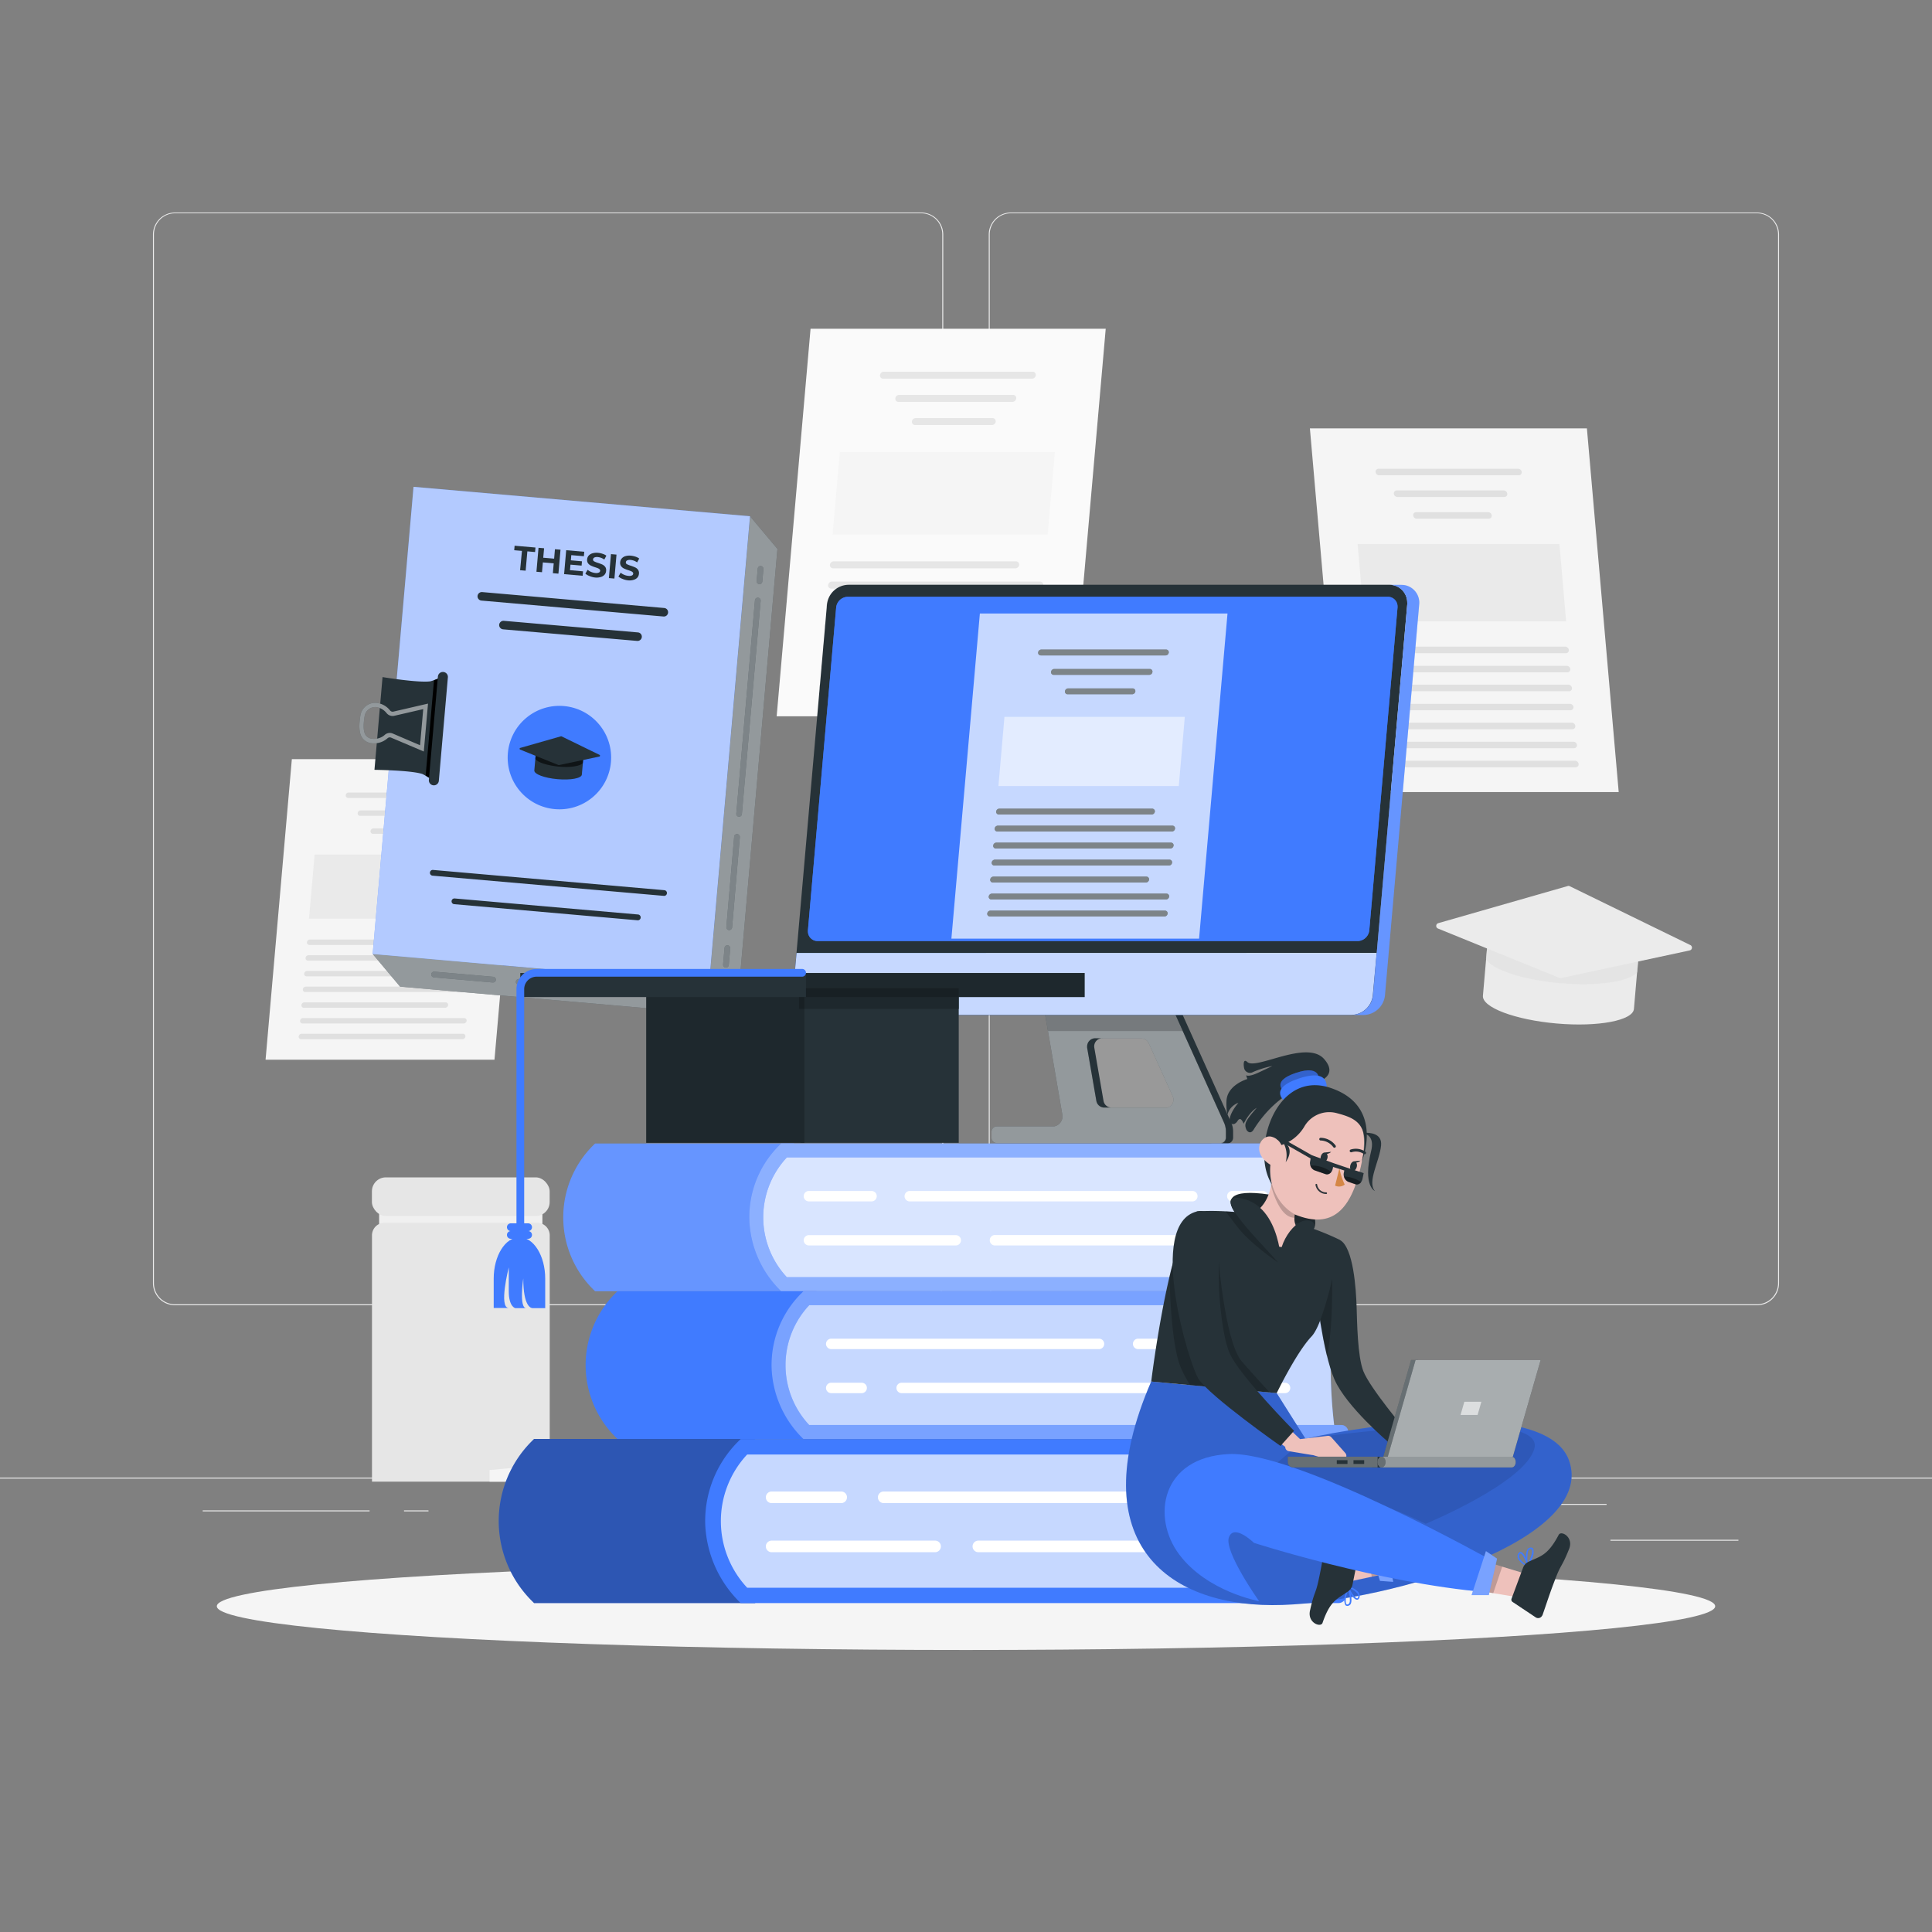 <svg xmlns="http://www.w3.org/2000/svg" viewBox="0 0 500 500"><rect x="0" y="0" width="500" height="500" fill="#808080" stroke="none"/><g id="freepik--background-complete--inject-10"><rect x="416.78" y="398.49" width="33.12" height="0.25" style="fill:#ebebeb"></rect><rect x="322.53" y="401.21" width="8.69" height="0.25" style="fill:#ebebeb"></rect><rect x="396.59" y="389.21" width="19.19" height="0.25" style="fill:#ebebeb"></rect><rect x="52.46" y="390.89" width="43.19" height="0.25" style="fill:#ebebeb"></rect><rect x="104.56" y="390.89" width="6.33" height="0.25" style="fill:#ebebeb"></rect><rect x="131.47" y="395.11" width="93.68" height="0.25" style="fill:#ebebeb"></rect><path d="M238.4,337.8H45.3a5.71,5.71,0,0,1-5.71-5.71V60.66A5.71,5.71,0,0,1,45.3,55H238.4a5.71,5.71,0,0,1,5.71,5.71V332.09A5.71,5.71,0,0,1,238.4,337.8ZM45.3,55.2a5.47,5.47,0,0,0-5.46,5.46V332.09a5.47,5.47,0,0,0,5.46,5.46H238.4a5.47,5.47,0,0,0,5.46-5.46V60.66a5.47,5.47,0,0,0-5.46-5.46Z" style="fill:#ebebeb"></path><path d="M454.7,337.8H261.6a5.71,5.71,0,0,1-5.71-5.71V60.66A5.71,5.71,0,0,1,261.6,55H454.7a5.71,5.71,0,0,1,5.71,5.71V332.09A5.71,5.71,0,0,1,454.7,337.8ZM261.6,55.2a5.47,5.47,0,0,0-5.46,5.46V332.09a5.47,5.47,0,0,0,5.46,5.46H454.7a5.47,5.47,0,0,0,5.46-5.46V60.66a5.47,5.47,0,0,0-5.46-5.46Z" style="fill:#ebebeb"></path><rect y="382.4" width="500" height="0.25" style="fill:#ebebeb"></rect><polygon points="418.92 204.99 347.23 204.99 339 110.86 410.69 110.86 418.92 204.99" style="fill:#f5f5f5"></polygon><path d="M393.05,123H356.92a.93.93,0,0,1-.92-.84h0a.77.77,0,0,1,.77-.85H392.9a.94.94,0,0,1,.92.85h0A.75.75,0,0,1,393.05,123Z" style="fill:#e0e0e0"></path><path d="M405.19,169.05H361a.94.94,0,0,1-.92-.85h0a.77.77,0,0,1,.77-.85h44.25a1,1,0,0,1,.92.85h0A.77.77,0,0,1,405.19,169.05Z" style="fill:#e0e0e0"></path><path d="M405.62,174H355.1a.94.94,0,0,1-.92-.85h0a.77.77,0,0,1,.77-.85h50.53a1,1,0,0,1,.92.85h0A.77.77,0,0,1,405.62,174Z" style="fill:#e0e0e0"></path><path d="M406.06,178.89H355.53a.94.94,0,0,1-.92-.85h0a.77.77,0,0,1,.77-.85h50.53a1,1,0,0,1,.92.85h0A.77.77,0,0,1,406.06,178.89Z" style="fill:#e0e0e0"></path><path d="M406.49,183.81H356A1,1,0,0,1,355,183h0a.77.77,0,0,1,.77-.85h50.53a.94.94,0,0,1,.92.85h0A.77.77,0,0,1,406.49,183.81Z" style="fill:#e0e0e0"></path><path d="M406.92,188.73H362.67a1,1,0,0,1-.92-.85h0a.77.77,0,0,1,.77-.85h44.25a.94.94,0,0,1,.92.85h0A.77.77,0,0,1,406.92,188.73Z" style="fill:#e0e0e0"></path><path d="M407.35,193.65H356.82a1,1,0,0,1-.92-.85h0a.76.76,0,0,1,.78-.84H407.2a.93.93,0,0,1,.92.84h0A.77.77,0,0,1,407.35,193.65Z" style="fill:#e0e0e0"></path><path d="M407.78,198.57H357.25a1,1,0,0,1-.92-.85h0a.76.76,0,0,1,.78-.84h50.52a.93.93,0,0,1,.92.84h0A.77.77,0,0,1,407.78,198.57Z" style="fill:#e0e0e0"></path><path d="M389.31,128.62H361.65a.94.94,0,0,1-.92-.85h0a.76.76,0,0,1,.77-.85h27.66a.94.94,0,0,1,.92.85h0A.76.76,0,0,1,389.31,128.62Z" style="fill:#e0e0e0"></path><path d="M385.28,134.24H366.66a.94.94,0,0,1-.92-.85h0a.75.75,0,0,1,.77-.84h18.63a.94.94,0,0,1,.92.84h0A.77.77,0,0,1,385.28,134.24Z" style="fill:#e0e0e0"></path><polygon points="405.32 160.82 353.1 160.82 351.35 140.78 403.57 140.78 405.32 160.82" style="fill:#e0e0e0;opacity:0.5"></polygon><polygon points="68.73 274.25 127.97 274.25 134.77 196.47 75.53 196.47 68.73 274.25" style="fill:#f5f5f5"></polygon><path d="M90.11,206.5H120a.79.79,0,0,0,.76-.7h0a.63.63,0,0,0-.64-.7H90.23a.77.77,0,0,0-.76.7h0A.63.63,0,0,0,90.11,206.5Z" style="fill:#e0e0e0"></path><path d="M80.07,244.55h36.56a.77.77,0,0,0,.76-.7h0a.63.63,0,0,0-.64-.7H80.2a.79.79,0,0,0-.77.7h0A.64.64,0,0,0,80.07,244.55Z" style="fill:#e0e0e0"></path><path d="M79.72,248.61h41.74a.77.77,0,0,0,.76-.7h0a.63.63,0,0,0-.64-.7H79.84a.78.78,0,0,0-.76.7h0A.63.63,0,0,0,79.72,248.61Z" style="fill:#e0e0e0"></path><path d="M79.36,252.68h41.75a.78.78,0,0,0,.76-.7h0a.63.63,0,0,0-.64-.7H79.48a.78.78,0,0,0-.76.7h0A.63.63,0,0,0,79.36,252.68Z" style="fill:#e0e0e0"></path><path d="M79,256.74h41.74a.77.77,0,0,0,.76-.7h0a.63.63,0,0,0-.64-.7H79.13a.78.78,0,0,0-.76.7h0A.63.63,0,0,0,79,256.74Z" style="fill:#e0e0e0"></path><path d="M78.65,260.81h36.56a.78.78,0,0,0,.76-.7h0a.63.63,0,0,0-.64-.7H78.77a.78.78,0,0,0-.76.7h0A.63.63,0,0,0,78.65,260.81Z" style="fill:#e0e0e0"></path><path d="M78.29,264.88H120a.78.78,0,0,0,.76-.7h0a.63.63,0,0,0-.64-.7H78.42a.77.77,0,0,0-.76.7h0A.63.63,0,0,0,78.29,264.88Z" style="fill:#e0e0e0"></path><path d="M77.94,268.94h41.74a.77.77,0,0,0,.76-.7h0a.62.62,0,0,0-.63-.7H78.06a.77.77,0,0,0-.76.7h0A.63.63,0,0,0,77.94,268.94Z" style="fill:#e0e0e0"></path><path d="M93.2,211.14h22.85a.77.77,0,0,0,.76-.7h0a.63.63,0,0,0-.63-.7H93.32a.78.78,0,0,0-.76.7h0A.63.63,0,0,0,93.2,211.14Z" style="fill:#e0e0e0"></path><path d="M96.52,215.79h15.4a.79.79,0,0,0,.76-.7h0a.64.64,0,0,0-.64-.7H96.65a.77.77,0,0,0-.76.7h0A.63.63,0,0,0,96.52,215.79Z" style="fill:#e0e0e0"></path><polygon points="79.97 237.75 123.11 237.75 124.56 221.19 81.42 221.19 79.97 237.75" style="fill:#e0e0e0;opacity:0.5"></polygon><polygon points="201 185.38 277.38 185.38 286.16 85.08 209.77 85.08 201 185.38" style="fill:#fafafa"></polygon><path d="M228.56,98h38.5a1,1,0,0,0,1-.9h0a.81.81,0,0,0-.82-.9h-38.5a1,1,0,0,0-1,.9h0A.81.81,0,0,0,228.56,98Z" style="fill:#e6e6e6"></path><path d="M215.62,147.08h47.14a1,1,0,0,0,1-.9h0a.82.82,0,0,0-.83-.9H215.78a1,1,0,0,0-1,.9h0A.81.81,0,0,0,215.62,147.08Z" style="fill:#e6e6e6"></path><path d="M215.17,152.33H269a1,1,0,0,0,1-.91h0a.82.82,0,0,0-.83-.9H215.32a1,1,0,0,0-1,.9h0A.83.83,0,0,0,215.17,152.33Z" style="fill:#e6e6e6"></path><path d="M214.71,157.57h53.83a1,1,0,0,0,1-.9h0a.82.82,0,0,0-.82-.91H214.86a1,1,0,0,0-1,.91h0A.82.82,0,0,0,214.71,157.57Z" style="fill:#e6e6e6"></path><path d="M214.25,162.81h53.83a1,1,0,0,0,1-.9h0a.81.81,0,0,0-.82-.9H214.41a1,1,0,0,0-1,.9h0A.82.82,0,0,0,214.25,162.81Z" style="fill:#e6e6e6"></path><path d="M213.79,168.05h47.14a1,1,0,0,0,1-.9h0a.81.81,0,0,0-.82-.9H214a1,1,0,0,0-1,.9h0A.8.8,0,0,0,213.79,168.05Z" style="fill:#e6e6e6"></path><path d="M213.33,173.3h53.83a1,1,0,0,0,1-.91h0a.8.8,0,0,0-.82-.9H213.49a1,1,0,0,0-1,.9h0A.81.81,0,0,0,213.33,173.3Z" style="fill:#e6e6e6"></path><path d="M212.87,178.54H266.7a1,1,0,0,0,1-.9h0a.81.81,0,0,0-.82-.91H213a1,1,0,0,0-1,.91h0A.81.81,0,0,0,212.87,178.54Z" style="fill:#e6e6e6"></path><path d="M232.55,104H262a1,1,0,0,0,1-.9h0a.8.8,0,0,0-.82-.9H232.71a1,1,0,0,0-1,.9h0A.8.8,0,0,0,232.55,104Z" style="fill:#e6e6e6"></path><path d="M236.84,110h19.85a1,1,0,0,0,1-.9h0a.82.82,0,0,0-.83-.9H237a1,1,0,0,0-1,.9h0A.82.82,0,0,0,236.84,110Z" style="fill:#e6e6e6"></path><polygon points="215.49 138.31 271.13 138.31 272.99 116.96 217.36 116.96 215.49 138.31" style="fill:#f0f0f0;opacity:0.5"></polygon><path d="M422.86,261.11c-.26,3-9.24,4.71-20,3.77s-19.35-4.17-19.08-7.19l1.15-13.21L424,247.9Z" style="fill:#ebebeb"></path><path d="M384.57,248.17c1.49,2.74,9.42,5.41,19.16,6.27s18-.4,20-2.84l.32-3.7-39.13-3.42Z" style="fill:#e0e0e0;opacity:0.6"></path><path d="M403.63,253.1l-31.47-12.79a.74.74,0,0,1,.07-1.4l33.44-9.59a.72.72,0,0,1,.52,0l31.27,15.26a.74.74,0,0,1-.17,1.39l-33.22,7.13A.74.74,0,0,1,403.63,253.1Z" style="fill:#ebebeb"></path><rect x="98.12" y="312.7" width="42.25" height="6.5" style="fill:#f0f0f0"></rect><path d="M99.52,316.45H139a3.27,3.27,0,0,1,3.27,3.27v63.73h-46V319.72a3.26,3.26,0,0,1,3.27-3.27Z" style="fill:#e6e6e6"></path><rect x="96.25" y="304.7" width="46" height="10" rx="3.61" style="fill:#e6e6e6"></rect><polygon points="148.2 383.45 126.7 383.45 126.7 380.45 148.2 378.45 148.2 383.45" style="fill:#f5f5f5"></polygon></g><g id="freepik--Shadow--inject-10"><ellipse id="freepik--path--inject-10" cx="250" cy="415.69" rx="193.89" ry="11.32" style="fill:#f5f5f5"></ellipse></g><g id="freepik--Thesis--inject-10"><polygon points="194.11 133.61 183.53 254.51 96.45 246.89 103.54 255.34 190.62 262.96 201.2 142.06 194.11 133.61" style="fill:#263238"></polygon><polygon points="194.11 133.61 183.53 254.51 96.45 246.89 103.54 255.34 190.62 262.96 201.2 142.06 194.11 133.61" style="fill:#fff;opacity:0.5"></polygon><rect x="101.57" y="129.57" width="87.41" height="121.37" transform="translate(17.13 -11.94) rotate(5)" style="fill:#407BFF"></rect><rect x="101.57" y="129.57" width="87.41" height="121.37" transform="translate(17.13 -11.94) rotate(5)" style="fill:#fff;opacity:0.6"></rect><path d="M196.49,151.17h0a.74.74,0,0,1-.67-.81l.28-3.19a.74.74,0,0,1,.8-.68h0a.74.74,0,0,1,.67.8l-.28,3.2A.74.74,0,0,1,196.49,151.17Z" style="fill:#263238"></path><path d="M191.22,211.37h0a.73.73,0,0,1-.67-.8l4.83-55.22a.73.73,0,0,1,.8-.67h0a.74.74,0,0,1,.68.8L192,210.7A.73.73,0,0,1,191.22,211.37Z" style="fill:#263238"></path><path d="M188.66,240.71h0a.76.76,0,0,1-.68-.81L190,216.53a.73.73,0,0,1,.8-.67h0a.74.74,0,0,1,.67.8l-2,23.37A.75.75,0,0,1,188.66,240.71Z" style="fill:#263238"></path><path d="M187.81,250.42h0a.74.74,0,0,1-.68-.8l.38-4.3a.74.74,0,0,1,.8-.68h0a.74.74,0,0,1,.67.8l-.37,4.31A.74.74,0,0,1,187.81,250.42Z" style="fill:#263238"></path><path d="M127.53,254.27l-15.25-1.33a.75.75,0,0,1-.67-.81h0a.74.74,0,0,1,.8-.67l15.25,1.33a.76.76,0,0,1,.68.81h0A.75.75,0,0,1,127.53,254.27Z" style="fill:#263238"></path><path d="M164.92,257.54l-30.74-2.69a.74.74,0,0,1-.68-.8h0a.74.74,0,0,1,.81-.67l30.74,2.69a.74.74,0,0,1,.68.8h0A.74.74,0,0,1,164.92,257.54Z" style="fill:#263238"></path><path d="M173.53,258.29l-4.18-.36a.74.74,0,0,1-.67-.8h0a.74.74,0,0,1,.8-.68l4.18.37a.74.74,0,0,1,.68.8h0A.74.74,0,0,1,173.53,258.29Z" style="fill:#263238"></path><g style="opacity:0.4"><path d="M196.49,151.17h0a.74.74,0,0,1-.67-.81l.28-3.19a.74.74,0,0,1,.8-.68h0a.74.74,0,0,1,.67.8l-.28,3.2A.74.74,0,0,1,196.49,151.17Z" style="fill:#fff"></path><path d="M191.22,211.37h0a.73.73,0,0,1-.67-.8l4.83-55.22a.73.73,0,0,1,.8-.67h0a.74.74,0,0,1,.68.8L192,210.7A.73.73,0,0,1,191.22,211.37Z" style="fill:#fff"></path><path d="M188.66,240.71h0a.76.76,0,0,1-.68-.81L190,216.53a.73.73,0,0,1,.8-.67h0a.74.74,0,0,1,.67.8l-2,23.37A.75.75,0,0,1,188.66,240.71Z" style="fill:#fff"></path><path d="M187.81,250.42h0a.74.74,0,0,1-.68-.8l.38-4.3a.74.74,0,0,1,.8-.68h0a.74.74,0,0,1,.67.8l-.37,4.31A.74.74,0,0,1,187.81,250.42Z" style="fill:#fff"></path><path d="M127.53,254.27l-15.25-1.33a.75.75,0,0,1-.67-.81h0a.74.74,0,0,1,.8-.67l15.25,1.33a.76.76,0,0,1,.68.81h0A.75.75,0,0,1,127.53,254.27Z" style="fill:#fff"></path><path d="M164.92,257.54l-30.74-2.69a.74.74,0,0,1-.68-.8h0a.74.74,0,0,1,.81-.67l30.74,2.69a.74.74,0,0,1,.68.8h0A.74.74,0,0,1,164.92,257.54Z" style="fill:#fff"></path><path d="M173.53,258.29l-4.18-.36a.74.74,0,0,1-.67-.8h0a.74.74,0,0,1,.8-.68l4.18.37a.74.74,0,0,1,.68.8h0A.74.74,0,0,1,173.53,258.29Z" style="fill:#fff"></path></g><path d="M111.41,176.32c-3.09.45-12.41-1.09-12.41-1.09l-2.09,24s9.44.1,12.4,1.08a17.94,17.94,0,0,1,2.61,1.58l2.33-26.66A17.6,17.6,0,0,1,111.41,176.32Z" style="fill:#263238"></path><path d="M110.16,200.72c.81.48,1.76,1.15,1.76,1.15l2.33-26.66s-1,.5-1.93.83Z"></path><path d="M112.17,203.24h0a1.3,1.3,0,0,1-1.18-1.4l2.34-26.75a1.29,1.29,0,0,1,1.41-1.18h0a1.28,1.28,0,0,1,1.17,1.4l-2.34,26.75A1.29,1.29,0,0,1,112.17,203.24Z" style="fill:#263238"></path><path d="M110.77,182.09l-1.09,12.4-8.49-3.6a.87.87,0,0,0-.9.17,5.22,5.22,0,0,1-3.92,1.3,3.4,3.4,0,0,1-2.5-1.24c-1.13-1.44-.94-3.79-.61-5.9a3.89,3.89,0,0,1,4.25-3.31,5.22,5.22,0,0,1,3.41,1.92.86.86,0,0,0,.86.34Zm-2.06,10.78.82-9.35-7.5,1.73a2,2,0,0,1-2-.72A4.12,4.12,0,0,0,97.36,183a2.78,2.78,0,0,0-3,2.39c-.28,1.76-.49,3.92.38,5a2.35,2.35,0,0,0,1.72.81,4.09,4.09,0,0,0,3.1-1,1.94,1.94,0,0,1,2.06-.37Z" style="fill:#263238"></path><g style="opacity:0.5"><path d="M110.77,182.09l-1.09,12.4-8.49-3.6a.87.87,0,0,0-.9.17,5.22,5.22,0,0,1-3.92,1.3,3.4,3.4,0,0,1-2.5-1.24c-1.13-1.44-.94-3.79-.61-5.9a3.89,3.89,0,0,1,4.25-3.31,5.22,5.22,0,0,1,3.41,1.92.86.86,0,0,0,.86.34Zm-2.06,10.78.82-9.35-7.5,1.73a2,2,0,0,1-2-.72A4.12,4.12,0,0,0,97.36,183a2.78,2.78,0,0,0-3,2.39c-.28,1.76-.49,3.92.38,5a2.35,2.35,0,0,0,1.72.81,4.09,4.09,0,0,0,3.1-1,1.94,1.94,0,0,1,2.06-.37Z" style="fill:#fff"></path></g><path d="M135.08,142.57l-2-.17.1-1.17,5.4.47-.1,1.17-2-.18-.44,5-1.44-.12Z" style="fill:#263238"></path><path d="M145.06,142.26l-.54,6.2-1.44-.12.22-2.54-2.81-.25-.22,2.54-1.44-.12.54-6.2,1.44.12-.22,2.45,2.82.24.21-2.44Z" style="fill:#263238"></path><path d="M150.89,147.86l-.1,1.15-4.8-.42.54-6.2,4.68.41-.1,1.15-3.26-.28-.11,1.34,2.87.26-.09,1.11-2.88-.25-.13,1.43Z" style="fill:#263238"></path><path d="M152.55,149.07a3.52,3.52,0,0,1-1.06-.61l.59-1a3.18,3.18,0,0,0,.9.55,3.92,3.92,0,0,0,1.08.28,1.74,1.74,0,0,0,.92-.11.54.54,0,0,0,.34-.45.51.51,0,0,0-.14-.39,1.45,1.45,0,0,0-.42-.27c-.18-.08-.42-.16-.72-.26a9.28,9.28,0,0,1-1.13-.44,2,2,0,0,1-.73-.6,1.49,1.49,0,0,1-.23-1,1.72,1.72,0,0,1,.37-.95,2.1,2.1,0,0,1,1-.62,3.7,3.7,0,0,1,1.46-.13,5,5,0,0,1,1.15.25,3.27,3.27,0,0,1,1,.49l-.54,1a3.5,3.5,0,0,0-1.67-.64,1.71,1.71,0,0,0-.91.12.61.61,0,0,0-.33.49.5.5,0,0,0,.29.5,5.2,5.2,0,0,0,1,.4,11.55,11.55,0,0,1,1.13.43,2,2,0,0,1,.73.6,1.43,1.43,0,0,1,.23,1,1.66,1.66,0,0,1-.38,1,2.05,2.05,0,0,1-1,.62,3.77,3.77,0,0,1-1.47.13A5.11,5.11,0,0,1,152.55,149.07Z" style="fill:#263238"></path><path d="M158.12,143.41l1.43.12-.54,6.2-1.43-.12Z" style="fill:#263238"></path><path d="M161.11,149.82a3.4,3.4,0,0,1-1.06-.61l.58-1a3.24,3.24,0,0,0,.91.55,3.43,3.43,0,0,0,1.08.27,1.67,1.67,0,0,0,.92-.1.54.54,0,0,0,.33-.46.44.44,0,0,0-.14-.38,1.17,1.17,0,0,0-.42-.27,7.24,7.24,0,0,0-.71-.26,8.67,8.67,0,0,1-1.13-.44,1.8,1.8,0,0,1-.73-.61,1.45,1.45,0,0,1-.24-1,1.73,1.73,0,0,1,.38-.95,2,2,0,0,1,.94-.62,3.74,3.74,0,0,1,1.46-.13,5.46,5.46,0,0,1,1.15.24,3.62,3.62,0,0,1,1,.5l-.54,1a3.43,3.43,0,0,0-1.68-.64,1.66,1.66,0,0,0-.9.12.58.58,0,0,0-.34.49.5.5,0,0,0,.29.5,6,6,0,0,0,1,.39,11.28,11.28,0,0,1,1.13.44,1.93,1.93,0,0,1,.73.6,1.48,1.48,0,0,1,.24,1,1.73,1.73,0,0,1-.38,1,2,2,0,0,1-1,.61,3.61,3.61,0,0,1-1.47.13A5,5,0,0,1,161.11,149.82Z" style="fill:#263238"></path><path d="M171.7,159.55l-47.11-4.12a1.11,1.11,0,0,1-1-1.2h0a1.12,1.12,0,0,1,1.21-1l47.1,4.12a1.1,1.1,0,0,1,1,1.2h0A1.1,1.1,0,0,1,171.7,159.55Z" style="fill:#263238"></path><path d="M164.9,165.87l-34.71-3a1.11,1.11,0,0,1-1-1.2h0a1.12,1.12,0,0,1,1.21-1l34.7,3a1.1,1.1,0,0,1,1,1.2h0A1.11,1.11,0,0,1,164.9,165.87Z" style="fill:#263238"></path><path d="M172.6,231.18a.73.73,0,0,1-.8.67l-59.86-5.23a.74.74,0,0,1-.67-.81h0a.73.73,0,0,1,.8-.67l59.86,5.24a.73.73,0,0,1,.67.8Z" style="fill:#263238"></path><path d="M165.8,237.5a.73.73,0,0,1-.8.67L117.54,234a.74.74,0,0,1-.67-.8h0a.74.74,0,0,1,.8-.68l47.46,4.15a.74.74,0,0,1,.67.81Z" style="fill:#263238"></path><circle cx="144.77" cy="196.06" r="13.39" transform="translate(-92.15 138.93) rotate(-40)" style="fill:#407BFF"></circle><path d="M150.58,200.47c-.08.95-2.9,1.48-6.3,1.18s-6.08-1.31-6-2.26l.37-4.15,12.3,1.07Z" style="fill:#263238"></path><path d="M138.55,196.4c.47.86,3,1.7,6,2s5.66-.13,6.28-.9l.1-1.16-12.3-1.07Z" style="opacity:0.6"></path><path d="M144.54,198l-9.9-4a.23.23,0,0,1,0-.44l10.51-3a.18.18,0,0,1,.16,0l9.83,4.79a.24.24,0,0,1,0,.44L144.68,198A.32.32,0,0,1,144.54,198Z" style="fill:#263238"></path></g><g id="freepik--Device--inject-10"><path d="M316.76,290.51l-14-31.09H269.94l5,29.09a2.63,2.63,0,0,1-2.14,3l-.42,0H258a1.39,1.39,0,0,0-1.39,1.39h0v1.54a1.39,1.39,0,0,0,1.39,1.39h57.73a1.51,1.51,0,0,0,1.51-1.51v-1.6A5.49,5.49,0,0,0,316.76,290.51Zm-15.18-3.84H285.83a2.1,2.1,0,0,1-2.07-1.75l-2.38-13.73a2.1,2.1,0,0,1,1.72-2.43l.36,0h11.91a2.1,2.1,0,0,1,1.92,1.23l6.21,13.73a2.13,2.13,0,0,1-1.92,3Z" style="fill:#263238"></path><path d="M316.76,290.51l-14-31.09H269.94l5,29.09a2.63,2.63,0,0,1-2.14,3l-.42,0H258a1.39,1.39,0,0,0-1.39,1.39h0v1.54a1.39,1.39,0,0,0,1.39,1.39h57.73a1.51,1.51,0,0,0,1.51-1.51v-1.6A5.49,5.49,0,0,0,316.76,290.51Zm-15.18-3.84H285.83a2.1,2.1,0,0,1-2.07-1.75l-2.38-13.73a2.1,2.1,0,0,1,1.72-2.43l.36,0h11.91a2.1,2.1,0,0,1,1.92,1.23l6.21,13.73a2.13,2.13,0,0,1-1.92,3Z" style="fill:#fff;opacity:0.5"></path><path d="M301.58,286.67H285.83a2.1,2.1,0,0,1-2.07-1.75l-2.38-13.73a2.1,2.1,0,0,1,1.72-2.43l.36,0h11.91a2.1,2.1,0,0,1,1.92,1.23l6.21,13.73a2.13,2.13,0,0,1-1.92,3Z" style="fill:#fff;isolation:isolate;opacity:0.2"></path><path d="M285.31,268.7h-1.85a2.1,2.1,0,0,0-2.11,2.1,2.19,2.19,0,0,0,0,.36l2.38,13.73a2.08,2.08,0,0,0,2.07,1.74h1.86a2.08,2.08,0,0,1-2.07-1.74l-2.38-13.73a2.09,2.09,0,0,1,1.72-2.43A2.07,2.07,0,0,1,285.31,268.7Z" style="fill:#263238"></path><path d="M318.62,290.51l-14-31.07h-1.85l14,31.07a5.58,5.58,0,0,1,.5,2.31v1.61a1.52,1.52,0,0,1-1.51,1.51h1.86a1.52,1.52,0,0,0,1.51-1.51v-1.61A5.58,5.58,0,0,0,318.62,290.51Z" style="fill:#263238"></path><polygon points="302.72 259.42 269.93 259.42 271.22 266.84 306.08 266.84 302.72 259.42" style="isolation:isolate;opacity:0.2"></polygon><path d="M349.76,262.68H209.87a4.62,4.62,0,0,1-4.69-4.52,4.16,4.16,0,0,1,0-.61l8.84-101.09a5.68,5.68,0,0,1,5.56-5.12H359.5a4.59,4.59,0,0,1,4.69,4.52,4,4,0,0,1,0,.6l-8.85,101.1A5.69,5.69,0,0,1,349.76,262.68Z" style="fill:#263238"></path><path d="M206.16,246.63l-1,10.93a4.59,4.59,0,0,0,4.06,5.09,3,3,0,0,0,.6,0h139.9a5.68,5.68,0,0,0,5.56-5.12l1-10.93Z" style="fill:#407BFF"></path><path d="M206.16,246.63l-1,10.93a4.59,4.59,0,0,0,4.06,5.09,3,3,0,0,0,.6,0h139.9a5.68,5.68,0,0,0,5.56-5.12l1-10.93Z" style="fill:#fff;isolation:isolate;opacity:0.7"></path><path d="M351.34,243.54H211.63a2.49,2.49,0,0,1-2.54-2.45,1.69,1.69,0,0,1,0-.32l7.31-83.55a3.08,3.08,0,0,1,3-2.77H359.14a2.49,2.49,0,0,1,2.54,2.45c0,.1,0,.21,0,.32l-7.31,83.55A3.09,3.09,0,0,1,351.34,243.54Z" style="fill:#407BFF"></path><path d="M351.34,243.54H211.63a2.49,2.49,0,0,1-2.54-2.45,1.69,1.69,0,0,1,0-.32l7.31-83.55a3.08,3.08,0,0,1,3-2.77H359.14a2.49,2.49,0,0,1,2.54,2.45c0,.1,0,.21,0,.32l-7.31,83.55A3.09,3.09,0,0,1,351.34,243.54Z" style="fill:#407BFF;isolation:isolate;opacity:0.8"></path><path d="M362.6,151.36h-3.1a4.59,4.59,0,0,1,4.69,4.52,4,4,0,0,1,0,.6l-8.85,101.08a5.68,5.68,0,0,1-5.56,5.12h3.1a5.67,5.67,0,0,0,5.55-5.12l8.85-101.09a4.6,4.6,0,0,0-4.07-5.08Z" style="fill:#407BFF"></path><path d="M362.6,151.36h-3.1a4.59,4.59,0,0,1,4.69,4.52,4,4,0,0,1,0,.6l-8.85,101.08a5.68,5.68,0,0,1-5.56,5.12h3.1a5.67,5.67,0,0,0,5.55-5.12l8.85-101.09a4.6,4.6,0,0,0-4.07-5.08Z" style="fill:#fff;isolation:isolate;opacity:0.2"></path><polygon points="246.22 242.92 310.32 242.92 317.68 158.77 253.59 158.77 246.22 242.92" style="fill:#407BFF"></polygon><polygon points="246.22 242.92 310.32 242.92 317.68 158.77 253.59 158.77 246.22 242.92" style="fill:#fff;opacity:0.7"></polygon><path d="M269.36,169.62h32.29a.85.85,0,0,0,.83-.76h0a.69.69,0,0,0-.69-.75h-32.3a.85.85,0,0,0-.83.75h0A.69.69,0,0,0,269.36,169.62Z" style="fill:#263238"></path><path d="M258.5,210.79h39.55a.85.85,0,0,0,.83-.76h0a.69.69,0,0,0-.7-.75H258.63a.83.83,0,0,0-.82.75h0A.68.68,0,0,0,258.5,210.79Z" style="fill:#263238"></path><path d="M258.11,215.19h45.17a.83.83,0,0,0,.82-.76h0a.68.68,0,0,0-.69-.75H258.25a.85.85,0,0,0-.83.75h0A.69.69,0,0,0,258.11,215.19Z" style="fill:#263238"></path><path d="M257.73,219.59H302.9a.85.85,0,0,0,.82-.76h0a.68.68,0,0,0-.69-.76H257.86a.84.84,0,0,0-.82.76h0A.68.68,0,0,0,257.73,219.59Z" style="fill:#263238"></path><path d="M257.34,224h45.17a.83.83,0,0,0,.82-.76h0a.68.68,0,0,0-.69-.76H257.48a.85.85,0,0,0-.83.76h0A.69.69,0,0,0,257.34,224Z" style="fill:#263238"></path><path d="M257,228.39h39.55a.85.85,0,0,0,.83-.76h0a.69.69,0,0,0-.69-.76H257.09a.84.84,0,0,0-.82.76h0A.68.68,0,0,0,257,228.39Z" style="fill:#263238"></path><path d="M256.57,232.78h45.17a.84.84,0,0,0,.83-.75h0a.69.69,0,0,0-.7-.76H256.71a.85.85,0,0,0-.83.76h0A.68.68,0,0,0,256.57,232.78Z" style="fill:#263238"></path><path d="M256.19,237.18h45.17a.84.84,0,0,0,.82-.75h0a.68.68,0,0,0-.69-.76H256.32a.84.84,0,0,0-.82.76h0A.68.68,0,0,0,256.19,237.18Z" style="fill:#263238"></path><path d="M272.7,174.65h24.73a.83.83,0,0,0,.82-.76h0a.68.68,0,0,0-.69-.76H272.83a.85.85,0,0,0-.82.76h0A.68.68,0,0,0,272.7,174.65Z" style="fill:#263238"></path><path d="M276.3,179.67H293a.85.85,0,0,0,.83-.75h0a.69.69,0,0,0-.7-.76H276.43a.83.83,0,0,0-.82.76h0A.68.68,0,0,0,276.3,179.67Z" style="fill:#263238"></path><g style="opacity:0.4"><path d="M269.36,169.62h32.29a.85.85,0,0,0,.83-.76h0a.69.69,0,0,0-.69-.75h-32.3a.85.85,0,0,0-.83.75h0A.69.69,0,0,0,269.36,169.62Z" style="fill:#fff"></path><path d="M258.5,210.79h39.55a.85.85,0,0,0,.83-.76h0a.69.69,0,0,0-.7-.75H258.63a.83.83,0,0,0-.82.75h0A.68.68,0,0,0,258.5,210.79Z" style="fill:#fff"></path><path d="M258.11,215.19h45.17a.83.83,0,0,0,.82-.76h0a.68.68,0,0,0-.69-.75H258.25a.85.85,0,0,0-.83.75h0A.69.69,0,0,0,258.11,215.19Z" style="fill:#fff"></path><path d="M257.73,219.59H302.9a.85.85,0,0,0,.82-.76h0a.68.68,0,0,0-.69-.76H257.86a.84.84,0,0,0-.82.76h0A.68.68,0,0,0,257.73,219.59Z" style="fill:#fff"></path><path d="M257.34,224h45.17a.83.83,0,0,0,.82-.76h0a.68.68,0,0,0-.69-.76H257.48a.85.85,0,0,0-.83.76h0A.69.69,0,0,0,257.34,224Z" style="fill:#fff"></path><path d="M257,228.39h39.55a.85.85,0,0,0,.83-.76h0a.69.69,0,0,0-.69-.76H257.09a.84.84,0,0,0-.82.76h0A.68.68,0,0,0,257,228.39Z" style="fill:#fff"></path><path d="M256.57,232.78h45.17a.84.84,0,0,0,.83-.75h0a.69.69,0,0,0-.7-.76H256.71a.85.85,0,0,0-.83.76h0A.68.68,0,0,0,256.57,232.78Z" style="fill:#fff"></path><path d="M256.19,237.18h45.17a.84.84,0,0,0,.82-.75h0a.68.68,0,0,0-.69-.76H256.32a.84.84,0,0,0-.82.76h0A.68.68,0,0,0,256.19,237.18Z" style="fill:#fff"></path><path d="M272.7,174.65h24.73a.83.83,0,0,0,.82-.76h0a.68.68,0,0,0-.69-.76H272.83a.85.85,0,0,0-.82.76h0A.68.68,0,0,0,272.7,174.65Z" style="fill:#fff"></path><path d="M276.3,179.67H293a.85.85,0,0,0,.83-.75h0a.69.69,0,0,0-.7-.76H276.43a.83.83,0,0,0-.82.76h0A.68.68,0,0,0,276.3,179.67Z" style="fill:#fff"></path></g><polygon points="258.39 203.43 305.07 203.43 306.63 185.52 259.95 185.52 258.39 203.43" style="fill:#fff;opacity:0.5"></polygon></g><g id="freepik--graduation-cap--inject-10"><rect x="207.18" y="257.16" width="40.94" height="38.61" transform="translate(455.3 552.93) rotate(180)" style="fill:#263238"></rect><rect x="167.25" y="257.16" width="40.94" height="38.61" transform="translate(375.43 552.93) rotate(180)" style="fill:#263238"></rect><rect x="206.78" y="255.73" width="41.34" height="5.36" transform="translate(454.89 516.83) rotate(180)" style="fill:#263238"></rect><rect x="206.78" y="251.8" width="73.93" height="6.23" transform="translate(487.49 509.84) rotate(180)" style="fill:#263238"></rect><rect x="167.25" y="257.16" width="40.94" height="38.61" transform="translate(375.43 552.93) rotate(180)" style="opacity:0.2"></rect><rect x="206.78" y="255.73" width="41.34" height="5.36" transform="translate(454.89 516.83) rotate(180)" style="opacity:0.2"></rect><rect x="206.78" y="251.8" width="73.93" height="6.23" transform="translate(487.49 509.84) rotate(180)" style="opacity:0.2"></rect><rect x="134.66" y="251.8" width="73.93" height="6.23" transform="translate(343.24 509.84) rotate(180)" style="fill:#263238"></rect><path d="M134.66,317.6h0a1,1,0,0,0,1-1V256a3.23,3.23,0,0,1,3.23-3.24h68.7a1,1,0,0,0,1-1h0a1,1,0,0,0-1-1h-68.7a5.24,5.24,0,0,0-5.23,5.24V316.6A1,1,0,0,0,134.66,317.6Z" style="fill:#407BFF"></path><path d="M134.44,320.2c3.68,0,6.66,4.8,6.66,10.72v7.62h-3.3c-.36,0-2.38-.4-2.38-7.69,0,0-1.12,7.67.74,7.69h-2.81s-1.68-.32-1.68-4.38V328s-2.69,10.5,0,10.5h-3.9v-7.62C127.77,325,130.76,320.2,134.44,320.2Z" style="fill:#407BFF"></path><path d="M132.2,318.6h4.48a1,1,0,0,0,1-1h0a1,1,0,0,0-1-1H132.2a1,1,0,0,0-1,1h0A1,1,0,0,0,132.2,318.6Z" style="fill:#407BFF"></path><path d="M132.2,320.6h4.48a1,1,0,0,0,1-1h0a1,1,0,0,0-1-1H132.2a1,1,0,0,0-1,1h0A1,1,0,0,0,132.2,320.6Z" style="fill:#407BFF"></path></g><g id="freepik--Books--inject-10"><path d="M344.5,374.88H162.28v38H344.56A149.17,149.17,0,0,1,344.5,374.88Z" style="fill:#407BFF"></path><path d="M344.5,374.88H162.28v38H344.56A149.17,149.17,0,0,1,344.5,374.88Z" style="fill:#fff;opacity:0.7"></path><path d="M195.48,414.88H138.21l-.58-.59a29.2,29.2,0,0,1,0-41.31l.58-.58h57.27l-3.41,3.41a25.22,25.22,0,0,0,0,35.65Z" style="fill:#407BFF"></path><g style="opacity:0.3"><path d="M195.48,414.88H138.21l-.58-.59a29.2,29.2,0,0,1,0-41.31l.58-.58h57.27l-3.41,3.41a25.22,25.22,0,0,0,0,35.65Z"></path></g><path d="M346.37,414.88H191.69l-.17-.17a30.06,30.06,0,0,1-9-20A29.08,29.08,0,0,1,191.1,373l.59-.58H346.37a2,2,0,0,1,2,2h0a2,2,0,0,1-2,2h-153a25.23,25.23,0,0,0,0,34.48h153a2,2,0,0,1,2,2h0A2,2,0,0,1,346.37,414.88Z" style="fill:#407BFF"></path><path d="M330.2,389h-8.75a1.5,1.5,0,0,1-1.5-1.5h0a1.5,1.5,0,0,1,1.5-1.5h8.75a1.5,1.5,0,0,1,1.5,1.5h0A1.5,1.5,0,0,1,330.2,389Z" style="fill:#fff"></path><path d="M310,389H228.7a1.5,1.5,0,0,1-1.5-1.5h0a1.5,1.5,0,0,1,1.5-1.5H310a1.5,1.5,0,0,1,1.5,1.5h0A1.5,1.5,0,0,1,310,389Z" style="fill:#fff"></path><path d="M217.7,389h-18a1.5,1.5,0,0,1-1.5-1.5h0a1.5,1.5,0,0,1,1.5-1.5h18a1.5,1.5,0,0,1,1.5,1.5h0A1.5,1.5,0,0,1,217.7,389Z" style="fill:#fff"></path><path d="M330.2,401.71h-77a1.5,1.5,0,0,1-1.5-1.5h0a1.5,1.5,0,0,1,1.5-1.5h77a1.5,1.5,0,0,1,1.5,1.5h0A1.5,1.5,0,0,1,330.2,401.71Z" style="fill:#fff"></path><path d="M242,401.71H199.7a1.5,1.5,0,0,1-1.5-1.5h0a1.5,1.5,0,0,1,1.5-1.5H242a1.5,1.5,0,0,1,1.5,1.5h0A1.5,1.5,0,0,1,242,401.71Z" style="fill:#fff"></path><path d="M339.67,298.17h-164v34.2H339.73A134.07,134.07,0,0,1,339.67,298.17Z" style="fill:#407BFF"></path><path d="M339.67,298.17h-164v34.2H339.73A134.07,134.07,0,0,1,339.67,298.17Z" style="fill:#fff;opacity:0.8"></path><path d="M205.55,334.17H154l-.53-.53a26.28,26.28,0,0,1,0-37.17l.53-.53h51.54L202.48,299a22.71,22.71,0,0,0,0,32.09Z" style="fill:#407BFF"></path><g style="opacity:0.2"><path d="M205.55,334.17H154l-.53-.53a26.28,26.28,0,0,1,0-37.17l.53-.53h51.54L202.48,299a22.71,22.71,0,0,0,0,32.09Z" style="fill:#fff"></path></g><path d="M341.35,334.17H202.14L202,334a27,27,0,0,1-8.06-18,26.1,26.1,0,0,1,7.68-19.53l.53-.53H341.35a1.8,1.8,0,0,1,1.8,1.8h0a1.8,1.8,0,0,1-1.8,1.8H203.64a22.7,22.7,0,0,0,0,31H341.35a1.8,1.8,0,0,1,1.8,1.8h0A1.8,1.8,0,0,1,341.35,334.17Z" style="fill:#407BFF"></path><g style="opacity:0.4"><path d="M341.35,334.17H202.14L202,334a27,27,0,0,1-8.06-18,26.1,26.1,0,0,1,7.68-19.53l.53-.53H341.35a1.8,1.8,0,0,1,1.8,1.8h0a1.8,1.8,0,0,1-1.8,1.8H203.64a22.7,22.7,0,0,0,0,31H341.35a1.8,1.8,0,0,1,1.8,1.8h0A1.8,1.8,0,0,1,341.35,334.17Z" style="fill:#fff"></path></g><path d="M326.8,310.92h-7.88a1.35,1.35,0,0,1-1.35-1.35h0a1.35,1.35,0,0,1,1.35-1.35h7.88a1.35,1.35,0,0,1,1.35,1.35h0A1.35,1.35,0,0,1,326.8,310.92Z" style="fill:#fff"></path><path d="M308.57,310.92H235.45a1.34,1.34,0,0,1-1.35-1.35h0a1.34,1.34,0,0,1,1.35-1.35h73.12a1.34,1.34,0,0,1,1.35,1.35h0A1.34,1.34,0,0,1,308.57,310.92Z" style="fill:#fff"></path><path d="M225.55,310.92h-16.2a1.34,1.34,0,0,1-1.35-1.35h0a1.34,1.34,0,0,1,1.35-1.35h16.2a1.34,1.34,0,0,1,1.35,1.35h0A1.34,1.34,0,0,1,225.55,310.92Z" style="fill:#fff"></path><path d="M326.8,322.32H257.5a1.34,1.34,0,0,1-1.35-1.35h0a1.34,1.34,0,0,1,1.35-1.35h69.3a1.35,1.35,0,0,1,1.35,1.35h0A1.35,1.35,0,0,1,326.8,322.32Z" style="fill:#fff"></path><path d="M247.37,322.32h-38A1.34,1.34,0,0,1,208,321h0a1.34,1.34,0,0,1,1.35-1.35h38a1.34,1.34,0,0,1,1.35,1.35h0A1.34,1.34,0,0,1,247.37,322.32Z" style="fill:#fff"></path><path d="M345.44,336.4h-164v34.2H345.5A134.07,134.07,0,0,1,345.44,336.4Z" style="fill:#407BFF"></path><path d="M345.44,336.4h-164v34.2H345.5A134.07,134.07,0,0,1,345.44,336.4Z" style="fill:#fff;opacity:0.7"></path><path d="M211.33,372.4H159.78l-.52-.53a26.28,26.28,0,0,1,0-37.17l.52-.53h51.55l-3.07,3.07a22.68,22.68,0,0,0,0,32.09Z" style="fill:#407BFF"></path><path d="M347.13,372.4H207.91l-.15-.15a27,27,0,0,1-8.06-18,26.16,26.16,0,0,1,7.68-19.53l.53-.53H347.13a1.81,1.81,0,0,1,1.8,1.8h0a1.81,1.81,0,0,1-1.8,1.8H209.42a22.67,22.67,0,0,0,0,31H347.13a1.8,1.8,0,0,1,1.8,1.8h0A1.81,1.81,0,0,1,347.13,372.4Z" style="fill:#407BFF"></path><g style="opacity:0.3"><path d="M347.13,372.4H207.91l-.15-.15a27,27,0,0,1-8.06-18,26.16,26.16,0,0,1,7.68-19.53l.53-.53H347.13a1.81,1.81,0,0,1,1.8,1.8h0a1.81,1.81,0,0,1-1.8,1.8H209.42a22.67,22.67,0,0,0,0,31H347.13a1.8,1.8,0,0,1,1.8,1.8h0A1.81,1.81,0,0,1,347.13,372.4Z" style="fill:#fff"></path></g><path d="M215.12,357.85H223a1.35,1.35,0,0,1,1.35,1.35h0a1.36,1.36,0,0,1-1.35,1.35h-7.88a1.36,1.36,0,0,1-1.35-1.35h0A1.35,1.35,0,0,1,215.12,357.85Z" style="fill:#fff"></path><path d="M233.35,357.85h73.12a1.34,1.34,0,0,1,1.35,1.35h0a1.35,1.35,0,0,1-1.35,1.35H233.35A1.35,1.35,0,0,1,232,359.2h0A1.34,1.34,0,0,1,233.35,357.85Z" style="fill:#fff"></path><path d="M316.37,357.85h16.2a1.34,1.34,0,0,1,1.35,1.35h0a1.35,1.35,0,0,1-1.35,1.35h-16.2A1.36,1.36,0,0,1,315,359.2h0A1.35,1.35,0,0,1,316.37,357.85Z" style="fill:#fff"></path><path d="M215.12,346.45h69.3a1.34,1.34,0,0,1,1.35,1.35h0a1.35,1.35,0,0,1-1.35,1.35h-69.3a1.36,1.36,0,0,1-1.35-1.35h0A1.35,1.35,0,0,1,215.12,346.45Z" style="fill:#fff"></path><path d="M294.55,346.45h38a1.34,1.34,0,0,1,1.35,1.35h0a1.35,1.35,0,0,1-1.35,1.35h-38a1.35,1.35,0,0,1-1.35-1.35h0A1.34,1.34,0,0,1,294.55,346.45Z" style="fill:#fff"></path></g><g id="freepik--Character--inject-10"><path d="M317.41,285c.12-4.24,5.4-5.75,5.4-5.75s-.15-.41-.32-1c0,0,.48.6,3.17-.65s3.62-1.72,3.62-1.72a24.41,24.41,0,0,0-5,1.56,1.56,1.56,0,0,1-2.21-.7c-.21-.47-.53-3.08.74-1.89,2.27,2.12,15.44-5.88,19.89-.75s-3.54,6.46-3.54,6.46c-7.88,2.22-12.63,8.41-14.72,11.79-.86,1.38-1.76.34-1.93-.11-.54-1.44-.21-2.14,2.72-5.52,0,0-1.71.82-3.37,4.1-.45-1-.92-1.74-1.58-.72s-1.56,1.11-2,.19c-.08-.19-.37-1.77,2.21-4.88a4.44,4.44,0,0,0-2.84,3.11A15.26,15.26,0,0,1,317.41,285Z" style="fill:#263238"></path><path d="M341.27,280s1.14-4.68-5.86-2.35-2.78,5.1-2.78,5.1Z" style="fill:#407BFF"></path><path d="M341.27,280s1.14-4.68-5.86-2.35-2.78,5.1-2.78,5.1Z" style="opacity:0.2"></path><path d="M343.25,281.94s1.38-5.65-7.08-2.84-3.36,6.17-3.36,6.17Z" style="fill:#407BFF"></path><path d="M340.18,317.67s2.44-5.88-9.48-8.13-14.19.44-10.7,4.8l4.82,3.33,9.78,3.23,4.19-1.81Z" style="fill:#263238"></path><path d="M340.18,317.67s2.44-5.88-9.48-8.13-14.19.44-10.7,4.8l4.82,3.33,9.78,3.23,4.19-1.81Z" style="opacity:0.2"></path><path d="M297.93,357.54c-18.34,42.3,4.94,58.81,33.95,57.82s81.44-17.14,74.18-37.41c-5.83-16.3-53.36-9.05-68.19-5.6l-7.47-11.83Z" style="fill:#407BFF"></path><path d="M297.93,357.54c-18.34,42.3,4.94,58.81,33.95,57.82s81.44-17.14,74.18-37.41c-5.83-16.3-53.36-9.05-68.19-5.6l-7.47-11.83Z" style="isolation:isolate;opacity:0.2"></path><polygon points="368.57 405.17 355.01 408.06 349.46 409.24 347.99 402.97 353.72 400.93 365.66 396.68 368.57 405.17" style="fill:#eec1bb"></polygon><polygon points="368.57 405.17 355.01 408.06 353.72 400.93 365.66 396.68 368.57 405.17" style="isolation:isolate;opacity:0.2"></polygon><polygon points="354.37 399.72 358.26 397.57 360.56 409.38 357.13 409.13 354.37 399.72" style="fill:#407BFF"></polygon><polygon points="354.37 399.72 358.26 397.57 360.56 409.38 357.13 409.13 354.37 399.72" style="fill:#fff;opacity:0.3"></polygon><path d="M337.88,372.35s62.32-9.05,59.22,2.53c-2.37,8.84-28.12,19.47-28.12,19.47-24-11.73-43.77-11.29-43.77-11.29Z" style="isolation:isolate;opacity:0.1"></path><path d="M299.59,346.19c1.64-10.05,4.41-24.05,7.89-30.05a6.9,6.9,0,0,1,2.31-2.63s1.4-.12,3.82-.12h.18a80.4,80.4,0,0,1,24.84,4.18,68.41,68.41,0,0,1,8.14,3.32s-3.45,20.89-7.36,25-9,14.65-9,14.65l-32.47-3S298.52,352.69,299.59,346.19Z" style="fill:#263238"></path><path d="M336,311.3a30,30,0,0,1,1.93-3.79l-8.66-5.46a19.06,19.06,0,0,1,0,2.39c-.19,3-1.24,8.16-5.87,10,0,0,2,7.67,8.38,8.32a4.44,4.44,0,0,0,1,0,4.11,4.11,0,0,0,3.42-4.7s-1.15-.51-1.21-2.51A10.81,10.81,0,0,1,336,311.3Z" style="fill:#eec1bb"></path><path d="M328.23,302.33a15.73,15.73,0,0,1,.24,2.37l0,.06s1.93,10.76,6.8,10.38a10.83,10.83,0,0,1,.54-4.3,31.74,31.74,0,0,1,1.54-4Z" style="isolation:isolate;opacity:0.2"></path><path d="M335.19,314.34c9.72,3.93,14.48-1.46,17-12.46,2-8.82.69-14.13-7.69-16.68C330.59,281,321.9,306.87,335.19,314.34Z" style="fill:#eec1bb"></path><path d="M345.52,306.84a2.37,2.37,0,0,0,2.49-.27,18.76,18.76,0,0,1-1.37-4.22Z" style="fill:#d58745"></path><path d="M341.83,299.27c.17-.61.59-1,1-1l0,0,1.67-.17a1.9,1.9,0,0,1-1.1.52,1.48,1.48,0,0,1,.12,1.16c-.2.69-.73,1.15-1.19,1S341.63,300,341.83,299.27Z" style="fill:#263238"></path><path d="M349.48,301.54c.17-.61.61-1,1-1l1.62-.17a1.91,1.91,0,0,1-1.1.51,1.47,1.47,0,0,1,.11,1.17c-.19.69-.72,1.15-1.18,1S349.29,302.23,349.48,301.54Z" style="fill:#263238"></path><path d="M341.43,294.84h0a.36.36,0,0,1,.34-.38,4.87,4.87,0,0,1,3.88,2,.36.36,0,0,1-.59.42,4.24,4.24,0,0,0-3.25-1.72.35.35,0,0,1-.2-.05A.33.33,0,0,1,341.43,294.84Z" style="fill:#263238"></path><path d="M353,298.69a3.6,3.6,0,0,0-3.19-.5h0a.39.39,0,0,1-.48-.2h0a.37.37,0,0,1,.19-.48,4.42,4.42,0,0,1,3.85.55l0,0a.34.34,0,0,1,.11.48.32.32,0,0,1-.19.15A.37.37,0,0,1,353,298.69Z" style="fill:#263238"></path><path d="M329.14,306.44c-5.52-8.55.84-29.64,15.14-24.91s8.11,19.19,8.11,19.19c2.49-9.88-1.63-11.36-6.44-12.64a7.44,7.44,0,0,0-8.44,3.56,10.87,10.87,0,0,1-6.47,4.88C327.31,300.09,329.18,306.44,329.14,306.44Z" style="fill:#263238"></path><path d="M343.23,309a2.79,2.79,0,0,1-2.78-2.37.21.21,0,0,1,.19-.24.22.22,0,0,1,.24.19,2.31,2.31,0,0,0,2.36,2,.24.24,0,0,1,.19.18.23.23,0,0,1-.19.26Z" style="fill:#2e353a"></path><path d="M342.48,335.18s2.85,19.09,4.76,22.76,13.91,16,13.91,16l3.2-1.66s-11.28-14.1-12.08-16.74S349,330.75,349,330.75Z" style="fill:#eec1bb"></path><path d="M340.54,333.6l1.47-8.31,4.74-4.39c3.54,1.88,4.19,12.84,4.34,17.3.13,3.87.22,12.75,1.74,16.65,1.72,4.4,11,15.38,11,15.38l-4.37,3.12s-11-9.25-14.11-16.37S340.54,333.6,340.54,333.6Z" style="fill:#263238"></path><path d="M348.76,410.66a.21.21,0,0,1,.2-.08.2.2,0,0,1,.17.13c0,.09,1.05,3.15.43,4.38a1,1,0,0,1-.57.46.74.74,0,0,1-.81-.15,3.42,3.42,0,0,1-.13-2.4A13.72,13.72,0,0,1,348.76,410.66Zm.57,3.86a8.76,8.76,0,0,0-.45-3.21c-.47,1.41-.85,3.36-.42,3.83.05.07.16.15.4.05a.55.55,0,0,0,.34-.31,2.06,2.06,0,0,0,.12-.35Z" style="fill:#407BFF"></path><path d="M348.79,410.62a.21.21,0,0,1,.19-.08c.09,0,2.14.66,2.75,1.81a1.42,1.42,0,0,1,.1,1.07c-.15.49-.44.61-.66.58-.87,0-2.17-2.21-2.39-3.23l0-.07A.2.2,0,0,1,348.79,410.62Zm2.71,2.59a1,1,0,0,0-.1-.68,4.44,4.44,0,0,0-2.18-1.51c.37,1,1.45,2.56,2,2.62.06,0,.19,0,.29-.33v-.1Z" style="fill:#407BFF"></path><path d="M349,411.77c-2.72,2-4.68,2.2-6.73,8.23-.45,1.29-3.93,0-3.25-3.15,1.14-5.25,1.44-4,2.35-8.49.81-3.78,1.19-6.52,1.75-9.58l.11-.25h0a1.14,1.14,0,0,1,1.52-.6l6.59,2.94a.69.69,0,0,1,.39.77l-1.7,8.45A2.77,2.77,0,0,1,349,411.77Z" style="fill:#263238"></path><polygon points="375.51 401.41 388.77 405.45 394.21 407.1 392.45 413.3 386.45 412.31 373.95 410.26 375.51 401.41" style="fill:#eec1bb"></polygon><polygon points="375.51 401.41 388.77 405.45 386.45 412.31 373.95 410.26 375.51 401.41" style="isolation:isolate;opacity:0.2"></polygon><path d="M384.64,412.06c-28.05-2.42-60.12-12.77-60.12-12.77s-5.16-5.06-6.48-1.43,7.81,16.52,7.81,16.52-13.4-2.4-20.66-12.07-4.69-25.19,12.87-26,68.56,27.84,68.56,27.84Z" style="fill:#407BFF"></path><polygon points="385.3 412.81 380.85 412.81 384.56 401.43 387.44 403.37 385.3 412.81" style="fill:#407BFF"></polygon><polygon points="385.3 412.81 380.85 412.81 384.56 401.43 387.44 403.37 385.3 412.81" style="fill:#fff;opacity:0.3"></polygon><path d="M395.47,405.38a.22.22,0,0,1-.36-.1c0-.1-.54-3.28.27-4.39a1,1,0,0,1,.64-.36.71.71,0,0,1,.77.27,3.41,3.41,0,0,1-.25,2.39A13.45,13.45,0,0,1,395.47,405.38Zm0-3.9a8.62,8.62,0,0,0-.07,3.24c.69-1.31,1.38-3.18,1-3.7,0-.08-.13-.18-.4-.12a.55.55,0,0,0-.37.26,1.41,1.41,0,0,0-.17.32Z" style="fill:#407BFF"></path><path d="M395.43,405.43a.22.22,0,0,1-.19,0c-.09-.05-2-1-2.43-2.22a1.37,1.37,0,0,1,.07-1.07c.22-.47.52-.53.74-.48.85.17,1.79,2.54,1.85,3.58l0,.07Zm-2.26-3a1,1,0,0,0,0,.69,4.44,4.44,0,0,0,1.91,1.83c-.2-1.08-1-2.76-1.54-2.9-.06,0-.19,0-.33.28l0,.1Z" style="fill:#407BFF"></path><path d="M395.44,404.26c3-1.5,5-1.43,7.95-7.05.66-1.21,3.89.6,2.71,3.62-2,5-2.05,3.73-3.66,8-1.4,3.6-2.21,6.24-3.25,9.18l-.15.22h0a1.14,1.14,0,0,1-1.59.35l-6-4a.7.7,0,0,1-.27-.82l3-8.08A2.76,2.76,0,0,1,395.44,404.26Z" style="fill:#263238"></path><path d="M308,358.47a35.72,35.72,0,0,1-2.26-4.2c-2.18-4.67-2.87-16-3.08-23.86a90.83,90.83,0,0,1,2.73-9.58l5.68-2.56,2.67,4.51,1.65,3.51s1.73,21.13,6,26.06c2.79,3.18,5.58,6.25,7.21,8Z" style="opacity:0.2"></path><path d="M337.15,373.11s-18.89-17.7-20.69-22.49-2.86-26.16-2.86-26.16l-8.6,4.13s5.11,26,6.7,28.51c2.15,3.46,21.69,17.93,21.69,17.93Z" style="fill:#eec1bb"></path><path d="M309.78,313.52c6.68-1.64,5.47,14.47,5.68,19.65.17,4.06,1,13.23,2.87,17.27,2.75,5.88,16.57,19.85,16.57,19.85l-3.51,3.92s-18.25-12.81-21.22-17.36C307.8,353.23,296.63,316.75,309.78,313.52Z" style="fill:#263238"></path><path d="M344.78,330.89c0,4.17,0,14.31-1.39,20.05-.73-3-1.32-6.22-1.77-9.1A81.62,81.62,0,0,0,344.78,330.89Z" style="opacity:0.2"></path><path d="M331.87,295.3s3.59,1.47.86,5.49A6.76,6.76,0,0,0,331.87,295.3Z" style="fill:#263238"></path><path d="M331.66,327.6s11.77-9.88,7.65-11.57S329.65,323.35,331.66,327.6Z" style="fill:#263238"></path><path d="M320.17,317.44l-3-3.94q2.85.15,5.69.5l3.56,4.27,2.83,4.51,1.45,1.68v2.22S323.58,321.94,320.17,317.44Z" style="opacity:0.2"></path><path d="M331.67,328.21s.05-15.93-10.33-18.06S332.05,326.78,331.67,328.21Z" style="fill:#263238"></path><path d="M353,293.35v-.17c1.5-.09,4.74.09,4.42,3.28-.42,4.13-3.67,9.46-1.58,11.79,0,0-3.22-1.27-1-10.33C355.69,294.53,354.05,293.6,353,293.35Z" style="fill:#263238"></path><path d="M329.46,301.84c-6.07-3.25-3.2-8.2-.52-7.69h0a3.83,3.83,0,0,1,2.93,4.56C331.13,301.56,330.33,302.31,329.46,301.84Z" style="fill:#eec1bb"></path><path d="M339.18,299.82l-8.75-5,.28-.84,8.82,5,5.62,2.05,2.94,1,4.83,1.57-.3,1.45c-.21,1.06-1.05,1.69-1.86,1.41l-1.87-.65a2.1,2.1,0,0,1-1.08-2.43l.09-.46L345,302l-.09.47c-.22,1.05-1.05,1.68-1.87,1.4l-2.87-1a2.11,2.11,0,0,1-1.08-2.43Z" style="fill:#263238"></path><g style="opacity:0.4"><path d="M344.5,303.27a1.3,1.3,0,0,1-1.49.55l-2.87-1a1.73,1.73,0,0,1-1-1.18A8.69,8.69,0,0,1,344.5,303.27Z"></path><path d="M352.26,305.93a1.32,1.32,0,0,1-1.5.58l-1.87-.65a1.81,1.81,0,0,1-1.07-1.39A8.56,8.56,0,0,1,352.26,305.93Z"></path></g><path d="M364.63,371.38l7-.82a1.08,1.08,0,0,1,.95.36L376.2,375a1.09,1.09,0,0,1-.27,1.67l-1.05.61a1.08,1.08,0,0,1-.86.1l-6.21-1.85-.13,0-6.11-1a1.09,1.09,0,0,1-.84-1.45h0a1.1,1.1,0,0,1,.71-.67l3-.92Z" style="fill:#eec1bb"></path><path d="M336.6,372.42l7-.82a1.1,1.1,0,0,1,.95.36l3.61,4.08a1.09,1.09,0,0,1-.26,1.67l-1.05.61a1.15,1.15,0,0,1-.87.11l-6.21-1.86-.13,0-6.1-1a1.09,1.09,0,0,1-.85-1.45h0a1.1,1.1,0,0,1,.71-.67l3-.92Z" style="fill:#eec1bb"></path><rect x="355.1" y="376.99" width="17.25" height="2.77" transform="translate(727.46 756.76) rotate(180)" style="fill:#263238"></rect><path d="M333.29,377h21.88a1.36,1.36,0,0,1,1.36,1.36v1.41a0,0,0,0,1,0,0H333.29a0,0,0,0,1,0,0V377A0,0,0,0,1,333.29,377Z" transform="translate(689.82 756.76) rotate(180)" style="fill:#263238"></path><path d="M333.29,377h21.88a1.36,1.36,0,0,1,1.36,1.36v1.41a0,0,0,0,1,0,0H333.29a0,0,0,0,1,0,0V377A0,0,0,0,1,333.29,377Z" transform="translate(689.82 756.76) rotate(180)" style="fill:#fff;opacity:0.3"></path><rect x="350.28" y="377.89" width="2.77" height="0.98" transform="translate(703.33 756.76) rotate(180)" style="fill:#263238"></rect><rect x="345.96" y="377.89" width="2.77" height="0.98" transform="translate(694.69 756.76) rotate(180)" style="fill:#263238"></rect><polygon points="359.83 377 357.99 377 365.19 351.96 367.03 351.96 359.83 377" style="fill:#263238"></polygon><polygon points="359.83 377 357.99 377 365.19 351.96 367.03 351.96 359.83 377" style="fill:#fff;opacity:0.3"></polygon><polygon points="359.15 377 391.52 377 398.72 351.96 366.35 351.96 359.15 377" style="fill:#263238"></polygon><polygon points="359.15 377 391.52 377 398.72 351.96 366.35 351.96 359.15 377" style="fill:#fff;opacity:0.6"></polygon><path d="M357.56,377h33.7c.57,0,1,.62,1,1.39s-.46,1.38-1,1.38h-33.7c-.57,0-1-.62-1-1.38S357,377,357.56,377Z" style="fill:#263238"></path><path d="M357.56,377h33.7c.57,0,1,.62,1,1.39s-.46,1.38-1,1.38h-33.7c-.57,0-1-.62-1-1.38S357,377,357.56,377Z" style="fill:#fff;opacity:0.5"></path><ellipse cx="357.56" cy="378.38" rx="1.03" ry="1.38" style="fill:#263238"></ellipse><ellipse cx="357.56" cy="378.38" rx="1.03" ry="1.38" style="fill:#fff;opacity:0.3"></ellipse><polygon points="377.99 366.19 382.4 366.19 383.38 362.77 378.97 362.77 377.99 366.19" style="fill:#fff;opacity:0.6"></polygon></g></svg>
